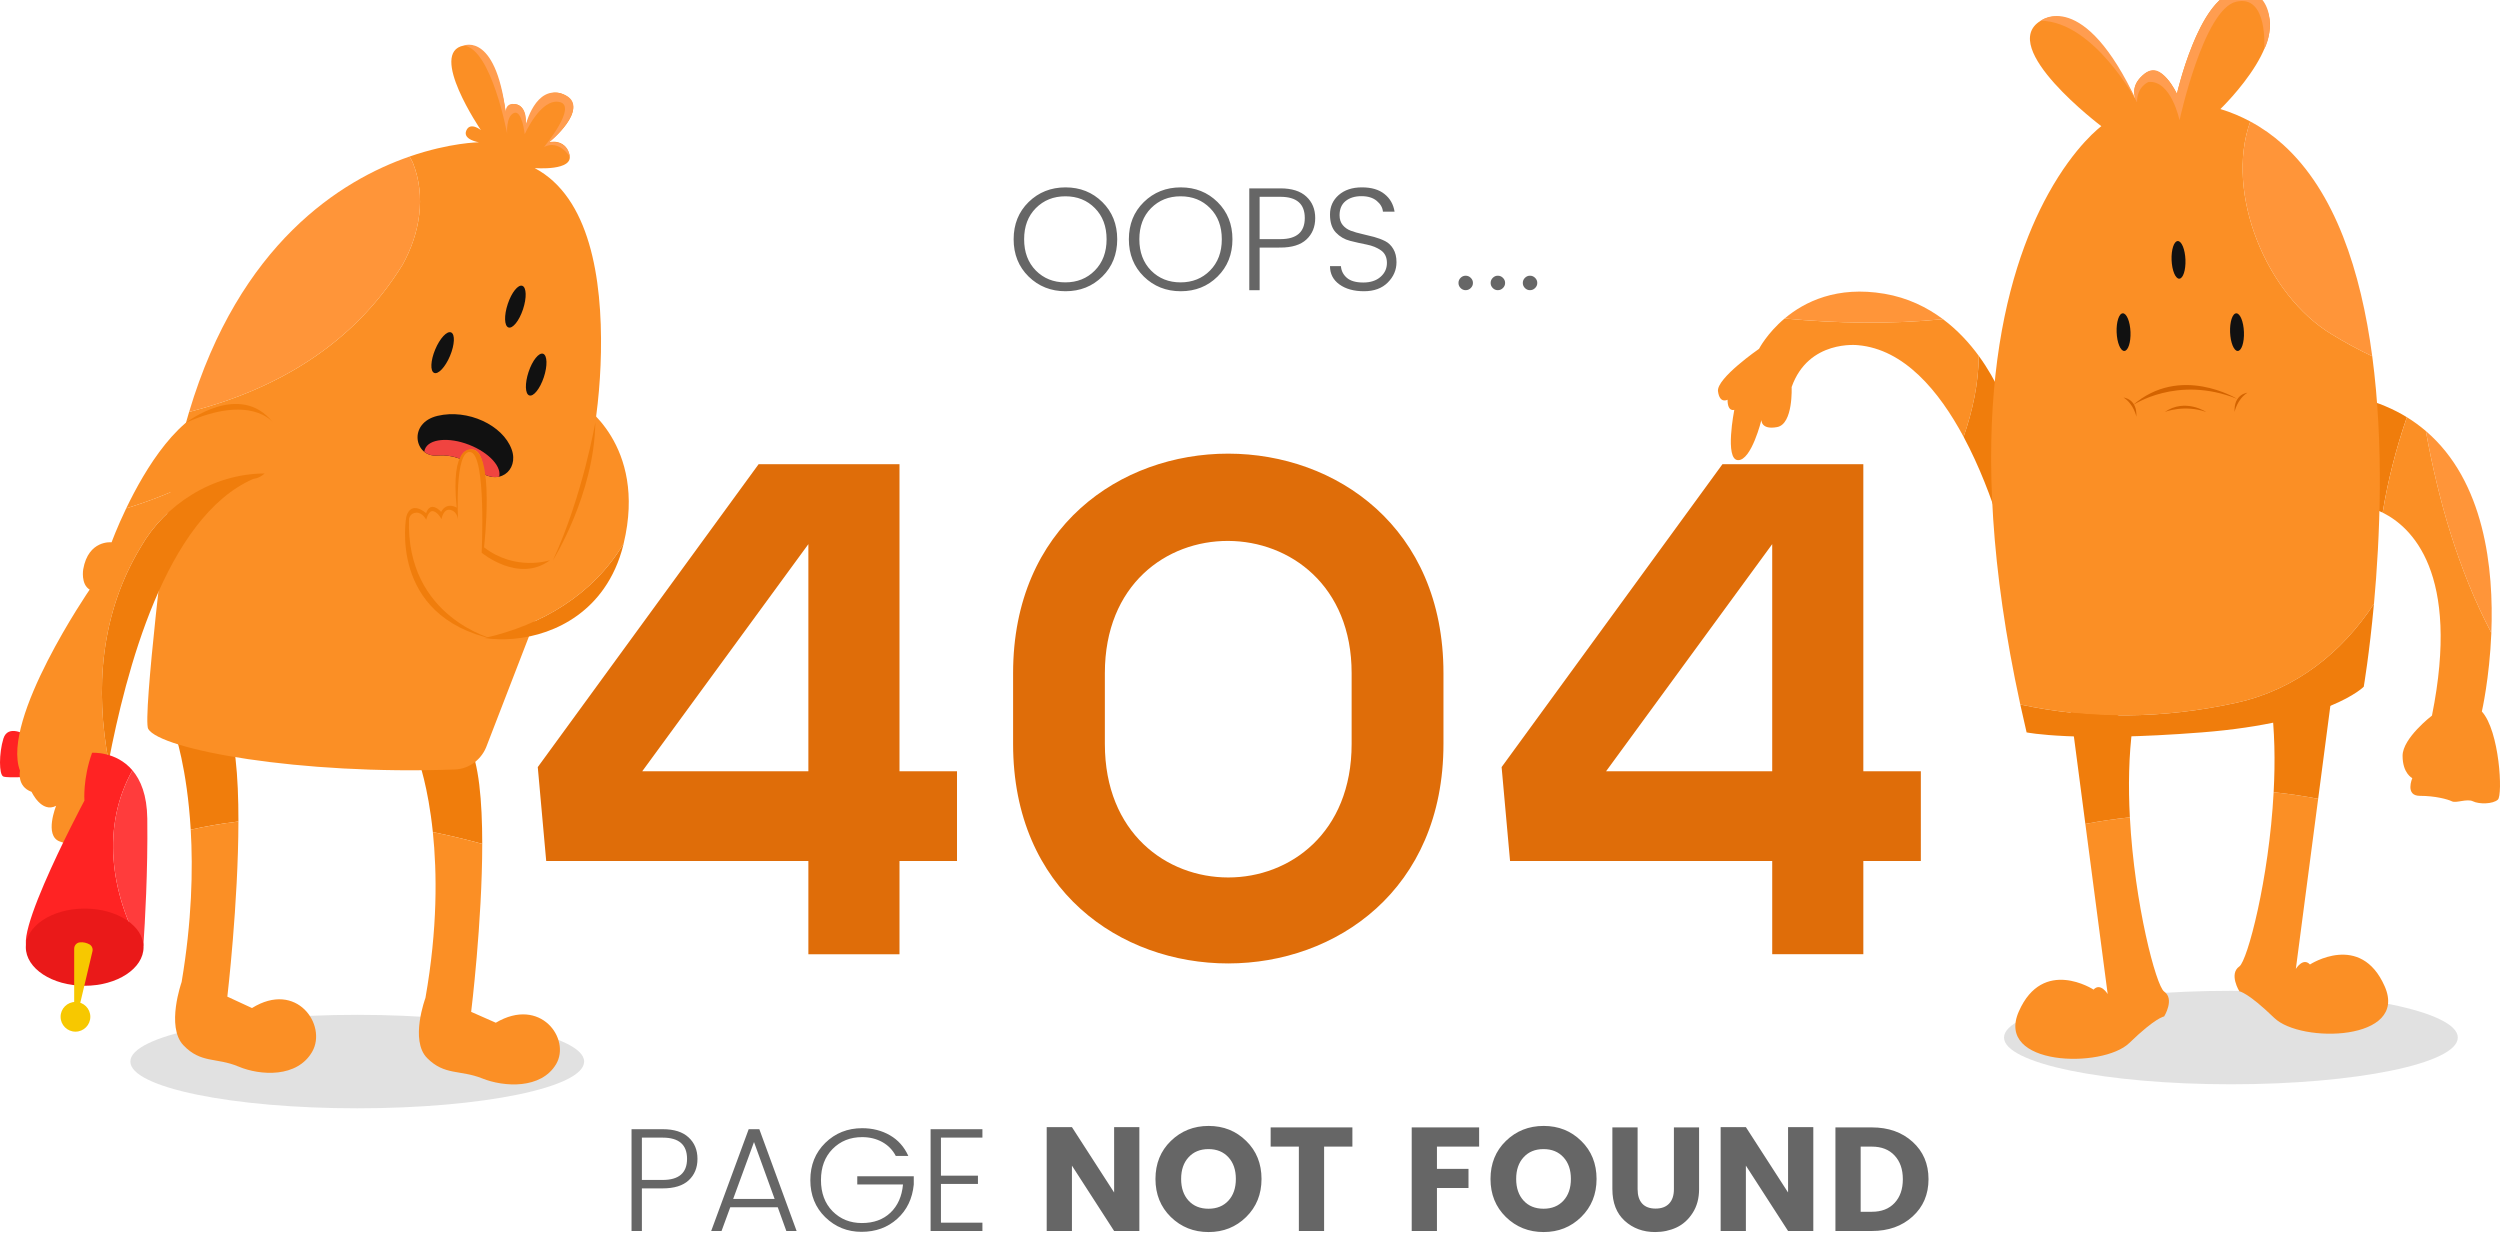<?xml version="1.0" encoding="UTF-8" standalone="no"?>
<!-- Created with Inkscape (http://www.inkscape.org/) -->

<svg
   version="1.1"
   id="svg1"
   width="550.858"
   height="273.528"
   viewBox="0 0 550.858 273.528"
   xmlns="http://www.w3.org/2000/svg"
   xmlns:svg="http://www.w3.org/2000/svg"
   xmlns:rdf="http://www.w3.org/1999/02/22-rdf-syntax-ns#"
   xmlns:cc="http://creativecommons.org/ns#"
   xmlns:dc="http://purl.org/dc/elements/1.1/">
  <defs
     id="defs1">
    <radialGradient
       fx="0"
       fy="0"
       cx="0"
       cy="0"
       r="1"
       gradientUnits="userSpaceOnUse"
       gradientTransform="matrix(262.667,557.335,-557.335,262.667,329.426,332)"
       spreadMethod="pad"
       id="radialGradient3">
      <stop
         style="stop-opacity:1;stop-color:#ffffff"
         offset="0"
         id="stop1" />
      <stop
         style="stop-opacity:1;stop-color:#bdbfc1"
         offset="0.962"
         id="stop2" />
      <stop
         style="stop-opacity:1;stop-color:#bdbfc1"
         offset="1"
         id="stop3" />
    </radialGradient>
    <clipPath
       clipPathUnits="userSpaceOnUse"
       id="clipPath3">
      <path
         d="M 0,0 H 666.667 V 666.667 H 0 Z"
         id="path3" />
    </clipPath>
    <clipPath
       clipPathUnits="userSpaceOnUse"
       id="clipPath5">
      <path
         d="M -75.01,7.726 H 2.0250001e-4 V -7.725 H -75.01 Z"
         id="path5" />
    </clipPath>
    <clipPath
       clipPathUnits="userSpaceOnUse"
       id="clipPath7">
      <path
         d="M -75.011,7.726 H 1.025e-4 V -7.726 H -75.011 Z"
         id="path7" />
    </clipPath>
    <clipPath
       clipPathUnits="userSpaceOnUse"
       id="clipPath32">
      <path
         d="m -10.108,10.264 c -4.969,-1.173 -3.818,-6.868 -0.073,-6.562 v 0 c 0.037,0.003 0.074,0.006 0.111,0.009 v 0 c 2.365,0.181 4.692,-0.67 6.458,-2.257 v 0 c 3.435,-3.087 7.019,-0.241 5.735,3.274 v 0 C 0.892,8.103 -3.391,10.541 -7.675,10.54 v 0 c -0.818,0 -1.636,-0.088 -2.433,-0.276"
         id="path32" />
    </clipPath>
  </defs>
  <g
     id="layer-MC0"
     style="display:none"
     transform="translate(-60.998,-157.054)">
    <path
       d="M 666.667,666.667 H 0 V 0 h 666.667 z"
       style="fill:url(#radialGradient3);stroke:none"
       opacity="0.2"
       clip-path="url(#clipPath3)"
       id="path4" />
  </g>
  <g
     id="layer-MC1"
     transform="translate(-60.998,-157.054)">
    <path
       d="m 0,0 c 0,-4.267 -16.792,-7.726 -37.505,-7.726 -20.714,0 -37.505,3.459 -37.505,7.726 0,4.267 16.791,7.726 37.505,7.726 C -16.792,7.726 0,4.267 0,0"
       style="fill:#b8b8b8;fill-opacity:1;fill-rule:nonzero;stroke:none"
       transform="matrix(1.333,0,0,-1.333,189.708,390.964)"
       clip-path="url(#clipPath5)"
       opacity="0.42"
       id="path6" />
    <path
       d="m 0,0 c 0,-4.267 -16.792,-7.726 -37.505,-7.726 -20.714,0 -37.506,3.459 -37.506,7.726 0,4.267 16.792,7.726 37.506,7.726 C -16.792,7.726 0,4.267 0,0"
       style="fill:#b8b8b8;fill-opacity:1;fill-rule:nonzero;stroke:none"
       transform="matrix(1.333,0,0,-1.333,602.559,385.671)"
       clip-path="url(#clipPath7)"
       opacity="0.42"
       id="path8" />
    <path
       id="path9"
       d="m 228.148,259.344 -48.656,66.734 1.859,20.688 h 57.766 v 20.547 h 20.078 v -20.547 h 12.672 V 327 H 259.195 V 259.344 Z M 202.508,327 239.117,276.953 V 327 Z m 101.938,-21.625 c 0,-39.078 54.375,-38.609 54.375,0 v 15.609 c 0,39.219 -54.375,39.219 -54.375,0 z m -20.219,15.609 c 0,64.547 94.828,64.406 94.828,0 V 305.375 c 0,-64.406 -94.828,-64.562 -94.828,0 z m 156.297,-61.641 -48.656,66.734 1.859,20.688 h 57.766 v 20.547 h 20.078 v -20.547 h 12.672 V 327 H 471.57 V 259.344 Z M 414.883,327 451.492,276.953 V 327 Z m 0,0"
       style="fill:#df6d09;fill-opacity:1;fill-rule:nonzero;stroke:none;stroke-width:1.333"
       aria-label="404" />
    <g
       id="g9"
       aria-label="OOPS ... &#10;PAGE NOT FOUND"
       transform="matrix(1.333,0,0,1.333,283.051,220.99)">
      <path
         id="path10"
         d="m 14.391,-3.245 c 1.295,-1.312 1.945,-3.035 1.945,-5.168 0,-2.133 -0.645,-3.847 -1.934,-5.145 -1.283,-1.304 -2.906,-1.957 -4.875,-1.957 -1.963,0 -3.592,0.653 -4.887,1.957 -1.289,1.298 -1.934,3.012 -1.934,5.145 0,2.133 0.645,3.855 1.934,5.168 1.295,1.307 2.921,1.957 4.875,1.957 1.96,0 3.586,-0.65 4.875,-1.957 z M 3.445,-2.249 c -1.649,-1.623 -2.473,-3.68 -2.473,-6.164 0,-2.484 0.823,-4.535 2.473,-6.152 1.655,-1.617 3.691,-2.426 6.105,-2.426 2.414,0 4.441,0.809 6.082,2.426 1.641,1.617 2.461,3.668 2.461,6.152 0,2.484 -0.82,4.541 -2.461,6.164 -1.641,1.617 -3.668,2.426 -6.082,2.426 -2.414,0 -4.45,-0.809 -6.105,-2.426 z M 33.437,-3.245 c 1.295,-1.312 1.945,-3.035 1.945,-5.168 0,-2.133 -0.645,-3.847 -1.934,-5.145 -1.283,-1.304 -2.906,-1.957 -4.875,-1.957 -1.963,0 -3.592,0.653 -4.887,1.957 -1.289,1.298 -1.934,3.012 -1.934,5.145 0,2.133 0.645,3.855 1.934,5.168 1.295,1.307 2.921,1.957 4.875,1.957 1.96,0 3.586,-0.65 4.875,-1.957 z m -10.945,0.996 c -1.649,-1.623 -2.473,-3.68 -2.473,-6.164 0,-2.484 0.823,-4.535 2.473,-6.152 1.655,-1.617 3.691,-2.426 6.105,-2.426 2.414,0 4.441,0.809 6.082,2.426 1.641,1.617 2.461,3.668 2.461,6.152 0,2.484 -0.82,4.541 -2.461,6.164 -1.641,1.617 -3.668,2.426 -6.082,2.426 -2.414,0 -4.45,-0.809 -6.105,-2.426 z M 49.356,-15.467 c 0.976,0.899 1.465,2.083 1.465,3.551 0,1.462 -0.486,2.643 -1.453,3.539 -0.961,0.891 -2.396,1.336 -4.301,1.336 H 41.634 V 0.001 H 39.923 V -16.827 h 5.145 c 1.89,0 3.319,0.454 4.289,1.359 z m -7.723,7.031 h 3.434 c 2.687,0 4.031,-1.163 4.031,-3.492 0,-2.335 -1.345,-3.504 -4.031,-3.504 h -3.434 z m 13.213,-3.949 c 0,0.665 0.176,1.207 0.527,1.629 0.352,0.422 0.8,0.735 1.348,0.938 0.554,0.205 1.163,0.381 1.828,0.527 0.671,0.149 1.339,0.313 2.004,0.492 0.662,0.182 1.271,0.41 1.828,0.691 0.554,0.281 1.002,0.715 1.348,1.301 0.352,0.586 0.527,1.312 0.527,2.18 0,1.283 -0.48,2.402 -1.441,3.363 -0.955,0.961 -2.268,1.441 -3.938,1.441 -1.664,0 -3.018,-0.375 -4.055,-1.125 C 53.783,-1.698 53.265,-2.706 53.265,-3.971 h 1.805 c 0.062,0.782 0.393,1.43 0.996,1.945 0.601,0.51 1.5,0.762 2.695,0.762 1.195,0 2.145,-0.308 2.848,-0.926 0.709,-0.615 1.066,-1.386 1.066,-2.309 0,-0.92 -0.325,-1.611 -0.973,-2.074 -0.65,-0.46 -1.436,-0.779 -2.355,-0.961 -0.923,-0.179 -1.846,-0.387 -2.766,-0.621 -0.914,-0.234 -1.696,-0.691 -2.344,-1.371 -0.65,-0.686 -0.973,-1.679 -0.973,-2.977 0,-1.304 0.48,-2.379 1.441,-3.223 0.967,-0.844 2.244,-1.266 3.832,-1.266 1.585,0 2.83,0.369 3.738,1.102 0.914,0.727 1.468,1.699 1.664,2.918 h -1.922 c -0.064,-0.68 -0.407,-1.277 -1.031,-1.793 -0.618,-0.516 -1.462,-0.773 -2.531,-0.773 -1.072,0 -1.942,0.27 -2.613,0.809 -0.665,0.539 -0.996,1.321 -0.996,2.344 z m 21.686,12.035 c -0.234,0.234 -0.516,0.352 -0.844,0.352 -0.322,0 -0.598,-0.117 -0.832,-0.352 -0.234,-0.234 -0.352,-0.516 -0.352,-0.844 0,-0.328 0.117,-0.609 0.352,-0.844 0.234,-0.234 0.51,-0.352 0.832,-0.352 0.328,0 0.609,0.117 0.844,0.352 0.24,0.234 0.363,0.516 0.363,0.844 0,0.328 -0.123,0.609 -0.363,0.844 z m 5.317,0 c -0.234,0.234 -0.516,0.352 -0.844,0.352 -0.322,0 -0.598,-0.117 -0.832,-0.352 -0.234,-0.234 -0.352,-0.516 -0.352,-0.844 0,-0.328 0.117,-0.609 0.352,-0.844 0.234,-0.234 0.51,-0.352 0.832,-0.352 0.328,0 0.609,0.117 0.844,0.352 0.24,0.234 0.363,0.516 0.363,0.844 0,0.328 -0.123,0.609 -0.363,0.844 z m 5.317,0 c -0.234,0.234 -0.516,0.352 -0.844,0.352 -0.322,0 -0.598,-0.117 -0.832,-0.352 -0.234,-0.234 -0.352,-0.516 -0.352,-0.844 0,-0.328 0.117,-0.609 0.352,-0.844 0.234,-0.234 0.51,-0.352 0.832,-0.352 0.328,0 0.609,0.117 0.844,0.352 0.24,0.234 0.363,0.516 0.363,0.844 0,0.328 -0.123,0.609 -0.363,0.844 z M -52.755,140.049 c 0.976,0.899 1.465,2.083 1.465,3.551 0,1.462 -0.486,2.643 -1.453,3.539 -0.961,0.891 -2.396,1.336 -4.301,1.336 h -3.434 v 7.043 h -1.711 v -16.828 h 5.145 c 1.89,0 3.319,0.454 4.289,1.359 z m -7.723,7.031 h 3.434 c 2.687,0 4.031,-1.163 4.031,-3.492 0,-2.335 -1.345,-3.504 -4.031,-3.504 h -3.434 z m 23.877,8.438 -1.418,-3.926 h -7.852 l -1.441,3.926 h -1.711 l 6.199,-16.828 h 1.758 l 6.164,16.828 z m -8.789,-5.297 h 6.855 l -3.41,-9.41 z m 15.229,3.023 c -1.649,-1.608 -2.473,-3.656 -2.473,-6.141 0,-2.484 0.823,-4.535 2.473,-6.152 1.655,-1.617 3.686,-2.426 6.094,-2.426 1.717,0 3.249,0.393 4.594,1.172 1.342,0.773 2.355,1.91 3.035,3.41 h -2.074 c -0.516,-0.99 -1.263,-1.758 -2.238,-2.297 -0.979,-0.539 -2.083,-0.809 -3.316,-0.809 -1.969,0 -3.598,0.653 -4.887,1.957 -1.283,1.298 -1.922,3.012 -1.922,5.145 0,2.133 0.639,3.853 1.922,5.156 1.289,1.298 2.9,1.945 4.84,1.945 1.945,0 3.519,-0.568 4.723,-1.711 1.201,-1.14 1.893,-2.695 2.074,-4.664 h -7.559 v -1.359 h 9.34 v 1.359 c -0.229,2.344 -1.137,4.236 -2.73,5.672 -1.594,1.438 -3.562,2.156 -5.906,2.156 -2.338,0 -4.333,-0.803 -5.988,-2.414 z m 25.972,-14.555 v 1.395 h -6.855 v 6.293 h 6.117 v 1.359 h -6.117 v 6.41 h 6.855 v 1.371 h -8.566 v -16.828 z m 0,0"
         style="fill:#666666;fill-opacity:1;fill-rule:nonzero;stroke:none" />
      <path
         id="path11"
         d="m 17.581,138.35 h 4.172 v 17.168 h -4.172 l -6.973,-10.805 v 10.805 H 6.437 v -17.168 h 4.172 l 6.973,10.805 z m 18.894,12.152 c 0.82,-0.896 1.23,-2.092 1.23,-3.586 0,-1.5 -0.41,-2.695 -1.23,-3.586 -0.82,-0.896 -1.919,-1.348 -3.293,-1.348 -1.377,0 -2.473,0.451 -3.293,1.348 -0.82,0.891 -1.23,2.086 -1.23,3.586 0,1.494 0.41,2.689 1.23,3.586 0.82,0.891 1.916,1.336 3.293,1.336 1.374,0 2.473,-0.445 3.293,-1.336 z m -9.516,2.707 c -1.696,-1.664 -2.543,-3.762 -2.543,-6.293 0,-2.537 0.847,-4.632 2.543,-6.281 1.702,-1.655 3.785,-2.484 6.246,-2.484 2.461,0 4.529,0.829 6.211,2.484 1.688,1.649 2.531,3.744 2.531,6.281 0,2.531 -0.85,4.629 -2.543,6.293 -1.688,1.658 -3.759,2.484 -6.211,2.484 -2.455,0 -4.532,-0.826 -6.234,-2.484 z m 16.497,-11.637 v -3.176 h 13.512 v 3.176 h -4.676 v 13.945 h -4.172 v -13.945 z m 23.317,13.945 v -17.121 h 11.145 v 3.176 h -6.973 v 3.68 h 5.215 v 3.164 h -5.215 v 7.102 z m 25.084,-5.016 c 0.82,-0.896 1.23,-2.092 1.23,-3.586 0,-1.5 -0.41,-2.695 -1.23,-3.586 -0.82,-0.896 -1.919,-1.348 -3.293,-1.348 -1.377,0 -2.473,0.451 -3.293,1.348 -0.82,0.891 -1.23,2.086 -1.23,3.586 0,1.494 0.41,2.689 1.23,3.586 0.82,0.891 1.916,1.336 3.293,1.336 1.374,0 2.473,-0.445 3.293,-1.336 z m -9.516,2.707 c -1.696,-1.664 -2.543,-3.762 -2.543,-6.293 0,-2.537 0.847,-4.632 2.543,-6.281 1.702,-1.655 3.785,-2.484 6.246,-2.484 2.461,0 4.529,0.829 6.211,2.484 1.688,1.649 2.531,3.744 2.531,6.281 0,2.531 -0.85,4.629 -2.543,6.293 -1.688,1.658 -3.759,2.484 -6.211,2.484 -2.455,0 -4.532,-0.826 -6.234,-2.484 z m 17.602,-4.594 v -10.219 h 4.172 v 10.219 c 0,1.025 0.249,1.813 0.75,2.367 0.507,0.557 1.245,0.832 2.215,0.832 0.976,0 1.726,-0.275 2.25,-0.832 0.521,-0.554 0.785,-1.342 0.785,-2.367 v -10.219 h 4.16 v 10.219 c 0,1.518 -0.357,2.824 -1.066,3.926 -0.703,1.096 -1.594,1.896 -2.672,2.402 -1.078,0.501 -2.256,0.75 -3.527,0.75 -1.986,0 -3.662,-0.615 -5.027,-1.852 -1.359,-1.242 -2.039,-2.982 -2.039,-5.227 z m 29.042,-10.266 h 4.172 v 17.168 h -4.172 l -6.973,-10.805 v 10.805 h -4.172 v -17.168 h 4.172 l 6.973,10.805 z m 12,13.992 h 1.852 c 1.594,0 2.842,-0.483 3.75,-1.453 0.914,-0.976 1.371,-2.285 1.371,-3.926 0,-1.646 -0.457,-2.956 -1.371,-3.926 -0.908,-0.976 -2.156,-1.465 -3.75,-1.465 h -1.852 z m 1.852,-13.945 c 2.733,0 4.975,0.794 6.727,2.379 1.758,1.588 2.637,3.645 2.637,6.176 0,2.525 -0.879,4.582 -2.637,6.176 -1.752,1.594 -3.993,2.391 -6.727,2.391 h -6.023 v -17.121 z m 0,0"
         style="fill:#666666;fill-opacity:1;fill-rule:nonzero;stroke:none" />
    </g>
    <path
       id="path12"
       d="m 66.686,318.992 c 0,0 -3.941,-2.436 -4.94,0.808 -0.997,3.245 -0.997,7.987 0,8.361 0.999,0.375 6.739,0 6.739,0 0,0 2.017,-7.233 -1.799,-9.169"
       style="fill:#ff2323;fill-opacity:1;fill-rule:nonzero;stroke:none;stroke-width:1.333" />
    <path
       id="path13"
       d="m 164.243,320.913 c 0,0 -8.859,-6.239 -11.001,3.763 0,0 2.075,5.559 3.131,15.72 3.693,0.753 7.329,1.628 10.884,2.6 -0.001,-9.407 -0.737,-18.004 -3.013,-22.083"
       style="fill:#f07d0c;fill-opacity:1;fill-rule:nonzero;stroke:none;stroke-width:1.333" />
    <path
       id="path14"
       d="m 170.244,382.406 -5.429,-2.395 c 0,0 2.443,-19.853 2.441,-37.016 -3.555,-0.972 -7.191,-1.845 -10.884,-2.6 0.923,8.879 1.067,21.269 -1.631,36.549 0,0 -3.483,9.351 0.367,13.241 3.848,3.889 7.277,2.543 12.136,4.488 4.857,1.945 13.001,2.393 16.288,-3.141 3.287,-5.537 -3.429,-14.963 -13.288,-9.127"
       style="fill:#fb8f25;fill-opacity:1;fill-rule:nonzero;stroke:none;stroke-width:1.333" />
    <path
       id="path15"
       d="m 110.52,314.605 c 0,0 -8.86,-6.551 -11.001,3.951 0,0 2.697,7.605 3.504,21.313 3.449,-0.785 6.959,-1.384 10.511,-1.8 0.012,-9.984 -0.716,-19.141 -3.013,-23.464"
       style="fill:#f07d0c;fill-opacity:1;fill-rule:nonzero;stroke:none;stroke-width:1.333" />
    <path
       id="path16"
       d="m 116.521,379.169 -5.429,-2.513 c 0,0 2.419,-20.631 2.441,-38.587 -3.552,0.416 -7.061,1.016 -10.509,1.8 0.517,8.803 0.257,20.113 -2.005,33.567 0,0 -3.481,9.817 0.367,13.903 3.848,4.084 7.277,2.671 12.136,4.712 4.857,2.043 13.001,2.513 16.288,-3.299 3.287,-5.812 -3.429,-15.709 -13.288,-9.583"
       style="fill:#fb8f25;fill-opacity:1;fill-rule:nonzero;stroke:none;stroke-width:1.333" />
    <path
       id="path17"
       d="m 149.716,215.36 c 3.744,-6.739 5.241,-14.973 2.247,-22.46 -0.221,-0.487 -0.468,-0.933 -0.735,-1.349 -15.096,5.227 -37.468,19.164 -48.565,56.277 18.879,-4.865 36.053,-14.593 47.053,-32.468"
       style="fill:#ff9539;fill-opacity:1;fill-rule:nonzero;stroke:none;stroke-width:1.333" />
    <path
       id="path18"
       d="m 172.544,182.551 c 0.012,0.905 0.2,1.704 0.2,1.704 0,0 -0.056,-0.652 -0.2,-1.704"
       style="fill:#fb8f25;fill-opacity:1;fill-rule:nonzero;stroke:none;stroke-width:1.333" />
    <path
       id="path19"
       d="m 178.817,194.092 c 0,0 8.716,0.711 7.644,-2.992 -1.072,-3.703 -4.501,-2.693 -4.501,-2.693 0,0 9.001,-7.181 3.644,-10.323 -5.359,-3.143 -8.787,6.62 -8.787,6.62 0,0 0.428,-4.488 -2.359,-4.713 -1.612,-0.129 -1.929,1.317 -1.915,2.56 0.144,1.052 0.2,1.704 0.2,1.704 0,0 -0.188,-0.799 -0.2,-1.704 -0.623,-4.565 -2.891,-16.651 -9.337,-15.464 -7.929,1.459 3.751,18.627 3.751,18.627 0,0 -2.357,-1.907 -3.215,0.113 -0.857,2.019 2.787,2.58 2.787,2.58 0,0 -6.38,0.055 -15.3,3.144 0.265,0.416 0.512,0.863 0.733,1.349 2.995,7.487 1.497,15.721 -2.247,22.46 -10.999,17.875 -28.175,27.603 -47.053,32.468 -1.953,6.533 -3.563,13.772 -4.716,21.82 0,0 -5.611,45.807 -4.287,48.027 2.719,4.555 33.355,10.191 67.571,8.928 3.187,-0.117 5.991,-2.248 7.077,-5.388 l 16.336,-42.297 c 5.437,-14.08 8.495,-29.068 8.768,-44.252 0.293,-16.265 -2.451,-34.14 -14.595,-40.573"
       style="fill:#fb8f25;fill-opacity:1;fill-rule:nonzero;stroke:none;stroke-width:1.333" />
    <path
       id="path20"
       d="m 121.117,250.105 c -1.341,-2.659 -4.379,-4.911 -11.072,-3.929 -9.455,1.385 -17.144,14.353 -21.239,22.891 12.573,-3.871 24.16,-9.889 32.311,-18.961"
       style="fill:#fb8f25;fill-opacity:1;fill-rule:nonzero;stroke:none;stroke-width:1.333" />
    <path
       id="path21"
       d="m 92.068,277.5 c 5.251,-9.188 15.679,-16.073 27.249,-16.12 0.939,-0.841 1.955,-2.284 2.671,-4.784 0,0 0.636,-3.501 -0.872,-6.491 -8.151,9.071 -19.737,15.089 -32.311,18.96 -2.063,4.3 -3.216,7.481 -3.216,7.481 0,0 -5.119,-0.596 -6.256,5.955 0,0 -0.569,3.276 1.423,4.468 0,0 -19.621,28.585 -15.356,39.9 0,0 -0.759,3.473 2.559,4.665 0,0 2.18,4.764 5.403,3.076 0,0 -2.653,6.551 0.759,7.841 3.413,1.291 7.204,0.795 8.531,-4.764 0.337,-1.412 1.025,-6.231 2.289,-12.815 -3.001,-15.9 -1.86,-32.569 7.128,-47.373"
       style="fill:#fb8f25;fill-opacity:1;fill-rule:nonzero;stroke:none;stroke-width:1.333" />
    <path
       id="path22"
       d="m 92.068,277.5 c -8.988,14.804 -10.129,31.473 -7.128,47.373 3.713,-19.324 12.415,-53.881 31.929,-62.321 0,0 1.149,-0.008 2.448,-1.172 -11.571,0.047 -21.999,6.932 -27.249,16.12"
       style="fill:#f07d0c;fill-opacity:1;fill-rule:nonzero;stroke:none;stroke-width:1.333" />
    <path
       id="path23"
       d="m 101.97,250.195 c 0,0 11.884,-9.236 19.147,-0.091 0,0 -4.847,-6.344 -19.147,0.091"
       style="fill:#f07d0c;fill-opacity:1;fill-rule:nonzero;stroke:none;stroke-width:1.333" />
    <path
       id="path24"
       d="m 163.207,167.087 c 0,0 7.472,-3.139 9.437,16.624 0,0 -1.237,-4.181 1.815,-3.72 3.052,0.463 2.357,4.713 2.357,4.713 0,0 2.112,-9.069 8.14,-6.941 6.031,2.129 -1.075,9.24 -2.996,10.644 0,0 4.157,-0.732 4.58,3.144 0,0 -2.337,-3.797 -5.66,-2.113 0,0 7.523,-9.083 3.369,-9.92 -4.153,-0.837 -7.628,7.112 -7.628,7.112 0,0 -0.597,-5.453 -2.387,-4.679 -1.788,0.775 -1.491,4.539 -1.491,4.539 0,0 -3.487,-18.684 -9.537,-19.403"
       style="fill:#ff9d50;fill-opacity:1;fill-rule:nonzero;stroke:none;stroke-width:1.333" />
    <path
       id="path25"
       d="m 90.178,326.788 c -3.604,-4.247 -8.893,-3.865 -8.893,-3.865 -2.059,5.741 -1.685,10.541 -1.685,10.541 0,0 -20.4,38.183 -9.92,32.568 7.993,-4.281 17.031,-1.272 20.873,0.397 0.6,0.263 1.245,0.087 1.649,-0.34 -6.909,-12.325 -8.889,-27.04 -2.024,-39.301"
       style="fill:#ff2323;fill-opacity:1;fill-rule:nonzero;stroke:none;stroke-width:1.333" />
    <path
       id="path26"
       d="m 93.451,337.395 c -0.063,-5.148 -1.453,-8.464 -3.272,-10.607 -6.865,12.261 -4.885,26.976 2.024,39.301 0.221,-0.235 0.375,-0.545 0.399,-0.904 0.319,-4.612 0.993,-15.98 0.849,-27.791"
       style="fill:#ff3c3c;fill-opacity:1;fill-rule:nonzero;stroke:none;stroke-width:1.333" />
    <path
       id="path27"
       d="m 156.898,234.046 c -1.032,2.463 -1.139,4.777 -0.24,5.171 0.901,0.395 2.467,-1.281 3.499,-3.744 1.032,-2.463 1.139,-4.779 0.239,-5.172 -0.9,-0.393 -2.467,1.283 -3.497,3.745"
       style="fill:#111111;fill-opacity:1;fill-rule:nonzero;stroke:none;stroke-width:1.333" />
    <path
       id="path28"
       d="m 177.465,239.005 c -0.843,2.533 -0.775,4.851 0.153,5.175 0.928,0.325 2.361,-1.465 3.205,-3.999 0.841,-2.533 0.773,-4.851 -0.155,-5.176 -0.927,-0.324 -2.361,1.467 -3.204,4"
       style="fill:#111111;fill-opacity:1;fill-rule:nonzero;stroke:none;stroke-width:1.333" />
    <path
       id="path29"
       d="m 172.88,224.031 c -0.843,2.533 -0.775,4.851 0.153,5.175 0.928,0.325 2.361,-1.465 3.205,-3.999 0.841,-2.533 0.773,-4.851 -0.155,-5.176 -0.927,-0.323 -2.361,1.467 -3.204,4"
       style="fill:#111111;fill-opacity:1;fill-rule:nonzero;stroke:none;stroke-width:1.333" />
    <path
       id="path30"
       d="m 166.084,260.426 c -2.355,-2.115 -5.456,-3.251 -8.611,-3.009 -0.049,0.004 -0.099,0.008 -0.149,0.012 -4.992,0.409 -6.527,-7.184 0.099,-8.749 6.627,-1.564 14.355,2.024 16.309,7.381 1.711,4.687 -3.068,8.481 -7.648,4.365"
       style="fill:#111111;fill-opacity:1;fill-rule:nonzero;stroke:none;stroke-width:1.333" />
    <path
       id="path31"
       d="m 0,0 c -0.667,-1.709 -3.94,-2.028 -7.311,-0.712 -3.37,1.316 -5.561,3.768 -4.894,5.477 0.667,1.709 3.941,2.028 7.311,0.712 C -1.524,4.161 0.667,1.709 0,0"
       style="fill:#f04440;fill-opacity:1;fill-rule:nonzero;stroke:none"
       transform="matrix(1.333,0,0,-1.333,170.9,262.365)"
       clip-path="url(#clipPath32)" />
    <path
       id="path33"
       d="m 198.422,276.795 c 5.22,-21.841 -9.443,-30.855 -9.443,-30.855 l -1.581,4.565 -7.025,20.265 c -2.457,14.453 -11.156,6.881 -11.156,6.881 -0.711,-2.233 -1.564,0 -1.564,0 v -14.516 c 0,-5.732 -1.421,-8.115 -4.123,-6.625 -2.701,1.489 -1.848,13.251 -1.848,13.251 -1.92,-2.903 -3.484,0.075 -3.484,0.075 0,0 -0.568,-1.265 -1.919,-1.117 -1.352,0.149 -1.423,1.639 -1.423,1.639 -0.427,-0.745 -2.275,-3.127 -3.981,0 -1.705,3.127 2.987,20.099 10.679,25.16 1.523,1.003 3.677,1.744 6.191,2.123 12.671,-2.849 24.039,-9.643 30.677,-20.845"
       style="fill:#fb8f25;fill-opacity:1;fill-rule:nonzero;stroke:none;stroke-width:1.333" />
    <path
       id="path34"
       d="m 167.744,297.641 c 7.969,1.201 19.569,-1.275 26.311,-10.891 1.867,-2.664 3.369,-5.86 4.309,-9.693 0.021,-0.088 0.037,-0.173 0.057,-0.261 -6.637,11.203 -18.007,17.996 -30.677,20.845"
       style="fill:#f07d0c;fill-opacity:1;fill-rule:nonzero;stroke:none;stroke-width:1.333" />
    <path
       id="path35"
       d="m 182.19,280.495 c 0,0 -7.581,2.536 -14.537,-2.843 0,0 2.513,-21.656 -2.845,-21.565 0,0 -4.611,-1.027 -3.175,12.821 0,0 -2.16,-1.385 -3.435,0.928 0,0 -2.305,-2.655 -3.311,0.297 0,0 -3.271,-2.991 -4.361,0.752 0,0 -4.177,21.941 19.359,27.044 0,0 -19.513,-4.724 -18.764,-26.529 0,0 0.187,-1.309 1.591,-1.38 1.403,-0.071 2.199,1.568 2.199,1.568 0,0 0.468,-2.153 1.544,-1.896 1.076,0.257 1.825,1.755 1.825,1.755 0,0 0.375,-2.432 1.989,-2.035 1.613,0.397 1.66,2.269 1.66,2.269 0,0 -0.841,-15.581 2.715,-15.02 3.556,0.561 2.48,22.179 2.48,22.179 0,0 8.141,6.801 15.067,1.655"
       style="fill:#f07d0c;fill-opacity:1;fill-rule:nonzero;stroke:none;stroke-width:1.333" />
    <path
       id="path36"
       d="m 192.176,250.105 c 0,0 -2.78,16.165 -9.332,30.389 0,0 9.117,-14.548 9.332,-30.389"
       style="fill:#f07d0c;fill-opacity:1;fill-rule:nonzero;stroke:none;stroke-width:1.333" />
    <path
       id="path37"
       d="m 92.63,365.758 c 0,4.696 -5.807,8.505 -12.972,8.505 -7.164,0 -12.972,-3.809 -12.972,-8.505 0,-4.697 5.808,-8.505 12.972,-8.505 7.165,0 12.972,3.808 12.972,8.505"
       style="fill:#ea1919;fill-opacity:1;fill-rule:nonzero;stroke:none;stroke-width:1.333" />
    <path
       id="path38"
       d="m 77.344,366.083 v 17.604 L 81.371,366.67 c 0.145,-0.616 -0.139,-1.259 -0.7,-1.553 -0.539,-0.281 -1.28,-0.527 -2.125,-0.417 -0.689,0.089 -1.201,0.689 -1.201,1.384"
       style="fill:#f7c800;fill-opacity:1;fill-rule:nonzero;stroke:none;stroke-width:1.333" />
    <path
       id="path39"
       d="m 80.9,381.099 c 0,1.808 -1.467,3.275 -3.276,3.275 -1.808,0 -3.275,-1.467 -3.275,-3.275 0,-1.809 1.467,-3.276 3.275,-3.276 1.809,0 3.276,1.467 3.276,3.276"
       style="fill:#f7c800;fill-opacity:1;fill-rule:nonzero;stroke:none;stroke-width:1.333" />
    <path
       id="path40"
       d="m 489.125,227.386 c -3.516,-2.629 -7.783,-4.735 -12.916,-5.607 -10.448,-1.773 -17.585,1.752 -21.983,5.453 11.624,1.091 23.296,1.296 34.899,0.153"
       style="fill:#ff9539;fill-opacity:1;fill-rule:nonzero;stroke:none;stroke-width:1.333" />
    <path
       id="path41"
       d="m 489.125,227.386 c -11.603,1.143 -23.275,0.937 -34.899,-0.153 -3.891,3.275 -5.637,6.685 -5.637,6.685 0,0 -9.415,6.503 -9.043,9.352 0.372,2.849 2.107,1.859 2.107,1.859 0,2.785 1.485,2.229 1.485,2.229 0,0 -2.167,10.961 0.804,11.085 2.975,0.124 5.172,-8.841 5.172,-8.841 0,0 -0.116,2.229 3.461,1.557 3.576,-0.675 3.196,-8.819 3.196,-8.819 3.716,-10.528 14.616,-9.228 14.616,-9.228 10.183,0.889 17.857,10.087 23.279,20.196 2.008,-5.795 3.287,-11.824 3.347,-17.829 -2.029,-2.783 -4.637,-5.661 -7.888,-8.093"
       style="fill:#fb8f25;fill-opacity:1;fill-rule:nonzero;stroke:none;stroke-width:1.333" />
    <path
       id="path42"
       d="m 502.964,246.552 c 0,0 -1.755,-5.32 -5.951,-11.072 -0.06,6.004 -1.339,12.033 -3.347,17.828 7.045,13.132 10.288,27.801 10.288,27.801 1.733,-21.304 -0.991,-34.557 -0.991,-34.557"
       style="fill:#f07d0c;fill-opacity:1;fill-rule:nonzero;stroke:none;stroke-width:1.333" />
    <path
       id="path43"
       d="m 581.008,244.697 c 0,0 -4.211,10.827 0.991,23.956 0,0 1.691,0.215 3.997,1.356 1.16,-7.135 2.969,-14.145 5.341,-21.027 -2.973,-1.823 -6.392,-3.288 -10.329,-4.285"
       style="fill:#f07d0c;fill-opacity:1;fill-rule:nonzero;stroke:none;stroke-width:1.333" />
    <path
       id="path44"
       d="m 595.51,252.023 c 2.721,15.068 7.121,30.577 14.436,44.471 0.567,-14.088 -1.448,-33.377 -14.436,-44.471"
       style="fill:#ff9539;fill-opacity:1;fill-rule:nonzero;stroke:none;stroke-width:1.333" />
    <path
       id="path45"
       d="m 595.51,252.023 c -1.283,-1.096 -2.667,-2.117 -4.173,-3.04 -2.372,6.881 -4.181,13.892 -5.341,21.027 6.304,3.119 17.213,13.165 10.867,44.72 0,0 -6.475,4.955 -6.473,8.856 0.001,3.901 2.139,4.923 2.139,4.923 0,0 -1.673,3.903 1.672,3.903 3.343,0 6.131,0.743 7.06,1.208 0.928,0.463 3.343,-0.652 4.644,0 1.301,0.649 4.365,0.649 5.481,-0.373 1.115,-1.021 0.372,-15.141 -3.531,-19.415 0,0 1.691,-7.364 2.092,-17.337 -7.315,-13.893 -11.715,-29.403 -14.436,-44.471"
       style="fill:#fb8f25;fill-opacity:1;fill-rule:nonzero;stroke:none;stroke-width:1.333" />
    <path
       id="path46"
       d="m 525.41,376.082 c 0,0 -1.585,-2.624 -3.111,-0.976 0,0 -11.161,-7.259 -16.468,4.819 -5.307,12.075 18.481,12.625 24.336,6.953 5.856,-5.673 7.685,-5.856 7.685,-5.856 0,0 2.379,-3.843 0,-5.489 -1.76,-1.219 -6.529,-19.187 -7.552,-38.384 -3.297,0.351 -6.569,0.825 -9.808,1.46 z"
       style="fill:#fb8f25;fill-opacity:1;fill-rule:nonzero;stroke:none;stroke-width:1.333" />
    <path
       id="path47"
       d="m 530.9,317.162 c 0,0 -10.796,-9.515 -13.724,-3.843 l 3.317,25.288 c 3.239,-0.633 6.511,-1.108 9.808,-1.459 -0.359,-6.735 -0.257,-13.62 0.599,-19.987"
       style="fill:#f07d0c;fill-opacity:1;fill-rule:nonzero;stroke:none;stroke-width:1.333" />
    <path
       id="path48"
       d="m 566.871,370.547 c 0,0 1.585,-2.623 3.111,-0.975 0,0 11.161,-7.259 16.469,4.819 5.305,12.075 -18.483,12.625 -24.336,6.953 -5.856,-5.673 -7.687,-5.856 -7.687,-5.856 0,0 -2.379,-3.843 0,-5.489 1.761,-1.219 6.529,-19.187 7.552,-38.385 3.299,0.352 6.569,0.827 9.808,1.461 z"
       style="fill:#fb8f25;fill-opacity:1;fill-rule:nonzero;stroke:none;stroke-width:1.333" />
    <path
       id="path49"
       d="m 561.381,311.628 c 0,0 10.797,-9.515 13.724,-3.843 l -3.317,25.288 c -3.239,-0.633 -6.509,-1.108 -9.808,-1.46 0.359,-6.733 0.257,-13.619 -0.599,-19.985"
       style="fill:#f07d0c;fill-opacity:1;fill-rule:nonzero;stroke:none;stroke-width:1.333" />
    <path
       id="path50"
       d="m 531.595,178.98 c 0.147,0.361 0.288,0.573 0.288,0.573 0,0 -0.099,-0.207 -0.288,-0.573"
       style="fill:#fb8f25;fill-opacity:1;fill-rule:nonzero;stroke:none;stroke-width:1.333" />
    <path
       id="path51"
       d="m 574.805,230.73 c 2.905,1.788 5.873,3.387 8.901,4.824 -2.477,-18.611 -8.136,-36.288 -19.703,-46.689 -2.175,-1.957 -4.565,-3.645 -7.176,-5.047 -5.665,15.861 3.636,38.307 17.977,46.912"
       style="fill:#ff9539;fill-opacity:1;fill-rule:nonzero;stroke:none;stroke-width:1.333" />
    <path
       id="path52"
       d="m 574.805,230.73 c -14.341,-8.605 -23.643,-31.051 -17.977,-46.912 -2.053,-1.101 -4.241,-2.031 -6.585,-2.74 0,0 18.237,-17.444 7.624,-24.764 -10.613,-7.319 -17.2,21.409 -17.2,21.409 0,0 -3.293,-7.32 -7.136,-4.392 -2.872,2.188 -2.371,4.579 -1.935,5.648 0.188,0.368 0.288,0.573 0.288,0.573 0,0 -0.141,-0.212 -0.288,-0.573 -1.837,-3.588 -12.141,-22.669 -20.937,-17.359 -9.699,5.856 13.356,23.239 13.356,23.239 0,0 -5.791,4.189 -11.716,14.936 -9.524,17.272 -19.399,51.488 -6.144,112.489 15.313,3.327 31.508,3.196 47.704,-0.403 13.055,-2.901 23.245,-11.124 30.227,-21.779 1.309,-14.281 2.233,-34.933 -0.379,-54.549 -3.028,-1.437 -5.996,-3.036 -8.901,-4.824"
       style="fill:#fb8f25;fill-opacity:1;fill-rule:nonzero;stroke:none;stroke-width:1.333" />
    <path
       id="path53"
       d="m 553.858,311.881 c -16.196,3.599 -32.391,3.729 -47.704,0.403 0.439,2.02 0.901,4.069 1.393,6.149 0,0 10.613,2.196 38.608,0 27.996,-2.195 35.68,-10.064 35.68,-10.064 0,0 1.237,-7.232 2.249,-18.265 -6.981,10.655 -17.172,18.876 -30.227,21.777"
       style="fill:#f07d0c;fill-opacity:1;fill-rule:nonzero;stroke:none;stroke-width:1.333" />
    <path
       id="path54"
       d="m 539.491,214.352 c 0.091,2.291 0.848,4.132 1.691,4.112 0.843,-0.02 1.453,-1.893 1.364,-4.184 -0.089,-2.289 -0.848,-4.131 -1.692,-4.112 -0.841,0.021 -1.452,1.893 -1.363,4.184"
       style="fill:#111111;fill-opacity:1;fill-rule:nonzero;stroke:none;stroke-width:1.333" />
    <path
       id="path55"
       d="m 527.383,230.274 c 0.089,2.291 0.848,4.132 1.691,4.112 0.843,-0.02 1.453,-1.893 1.364,-4.184 -0.091,-2.289 -0.848,-4.132 -1.692,-4.112 -0.841,0.02 -1.452,1.893 -1.363,4.184"
       style="fill:#111111;fill-opacity:1;fill-rule:nonzero;stroke:none;stroke-width:1.333" />
    <path
       id="path56"
       d="m 553.746,226.091 c -0.843,0.02 -1.453,1.893 -1.363,4.184 0.089,2.289 0.847,4.132 1.689,4.112 0.844,-0.02 1.455,-1.893 1.364,-4.184 -0.091,-2.291 -0.847,-4.132 -1.691,-4.112"
       style="fill:#111111;fill-opacity:1;fill-rule:nonzero;stroke:none;stroke-width:1.333" />
    <path
       id="path57"
       d="m 530.9,246.378 c 0,0 9.777,-6.748 23.011,-1.445 0,0 -12.54,-7.713 -23.011,1.445"
       style="fill:#d36300;fill-opacity:1;fill-rule:nonzero;stroke:none;stroke-width:1.333" />
    <path
       id="path58"
       d="m 528.91,244.65 c 0,0 3.036,0.268 2.823,4.232 0,0 -0.504,-2.732 -2.823,-4.232"
       style="fill:#d36300;fill-opacity:1;fill-rule:nonzero;stroke:none;stroke-width:1.333" />
    <path
       id="path59"
       d="m 553.375,247.825 c 0,0 0.503,-2.732 2.823,-4.232 0,0 -3.037,0.268 -2.823,4.232"
       style="fill:#d36300;fill-opacity:1;fill-rule:nonzero;stroke:none;stroke-width:1.333" />
    <path
       id="path60"
       d="m 538,247.825 c 0,0 4.287,-1.7 9.108,0 0,0 -4.608,-3.093 -9.108,0"
       style="fill:#d36300;fill-opacity:1;fill-rule:nonzero;stroke:none;stroke-width:1.333" />
    <path
       id="path61"
       d="m 510.658,161.621 c 0,0 9.376,-7.524 21.225,17.932 0,0 -9.463,-17.767 -21.225,-17.932"
       style="fill:#ff9d50;fill-opacity:1;fill-rule:nonzero;stroke:none;stroke-width:1.333" />
    <path
       id="path62"
       d="m 559.893,167.898 c 2.472,-4.507 1.759,-14.157 -6.355,-12.695 -8.112,1.464 -12.873,22.519 -12.873,22.519 -3.307,-6.031 -5.611,-6.263 -8.097,-3.523 -2.487,2.739 -0.685,5.353 -0.685,5.353 -0.037,-3.439 2.529,-4.437 2.529,-4.437 4.997,-0.439 6.831,8.437 6.831,8.437 0,0 5.303,-24.428 12.455,-26.116 7.152,-1.687 6.196,10.461 6.196,10.461"
       style="fill:#ff9d50;fill-opacity:1;fill-rule:nonzero;stroke:none;stroke-width:1.333" />
  </g>
</svg>
